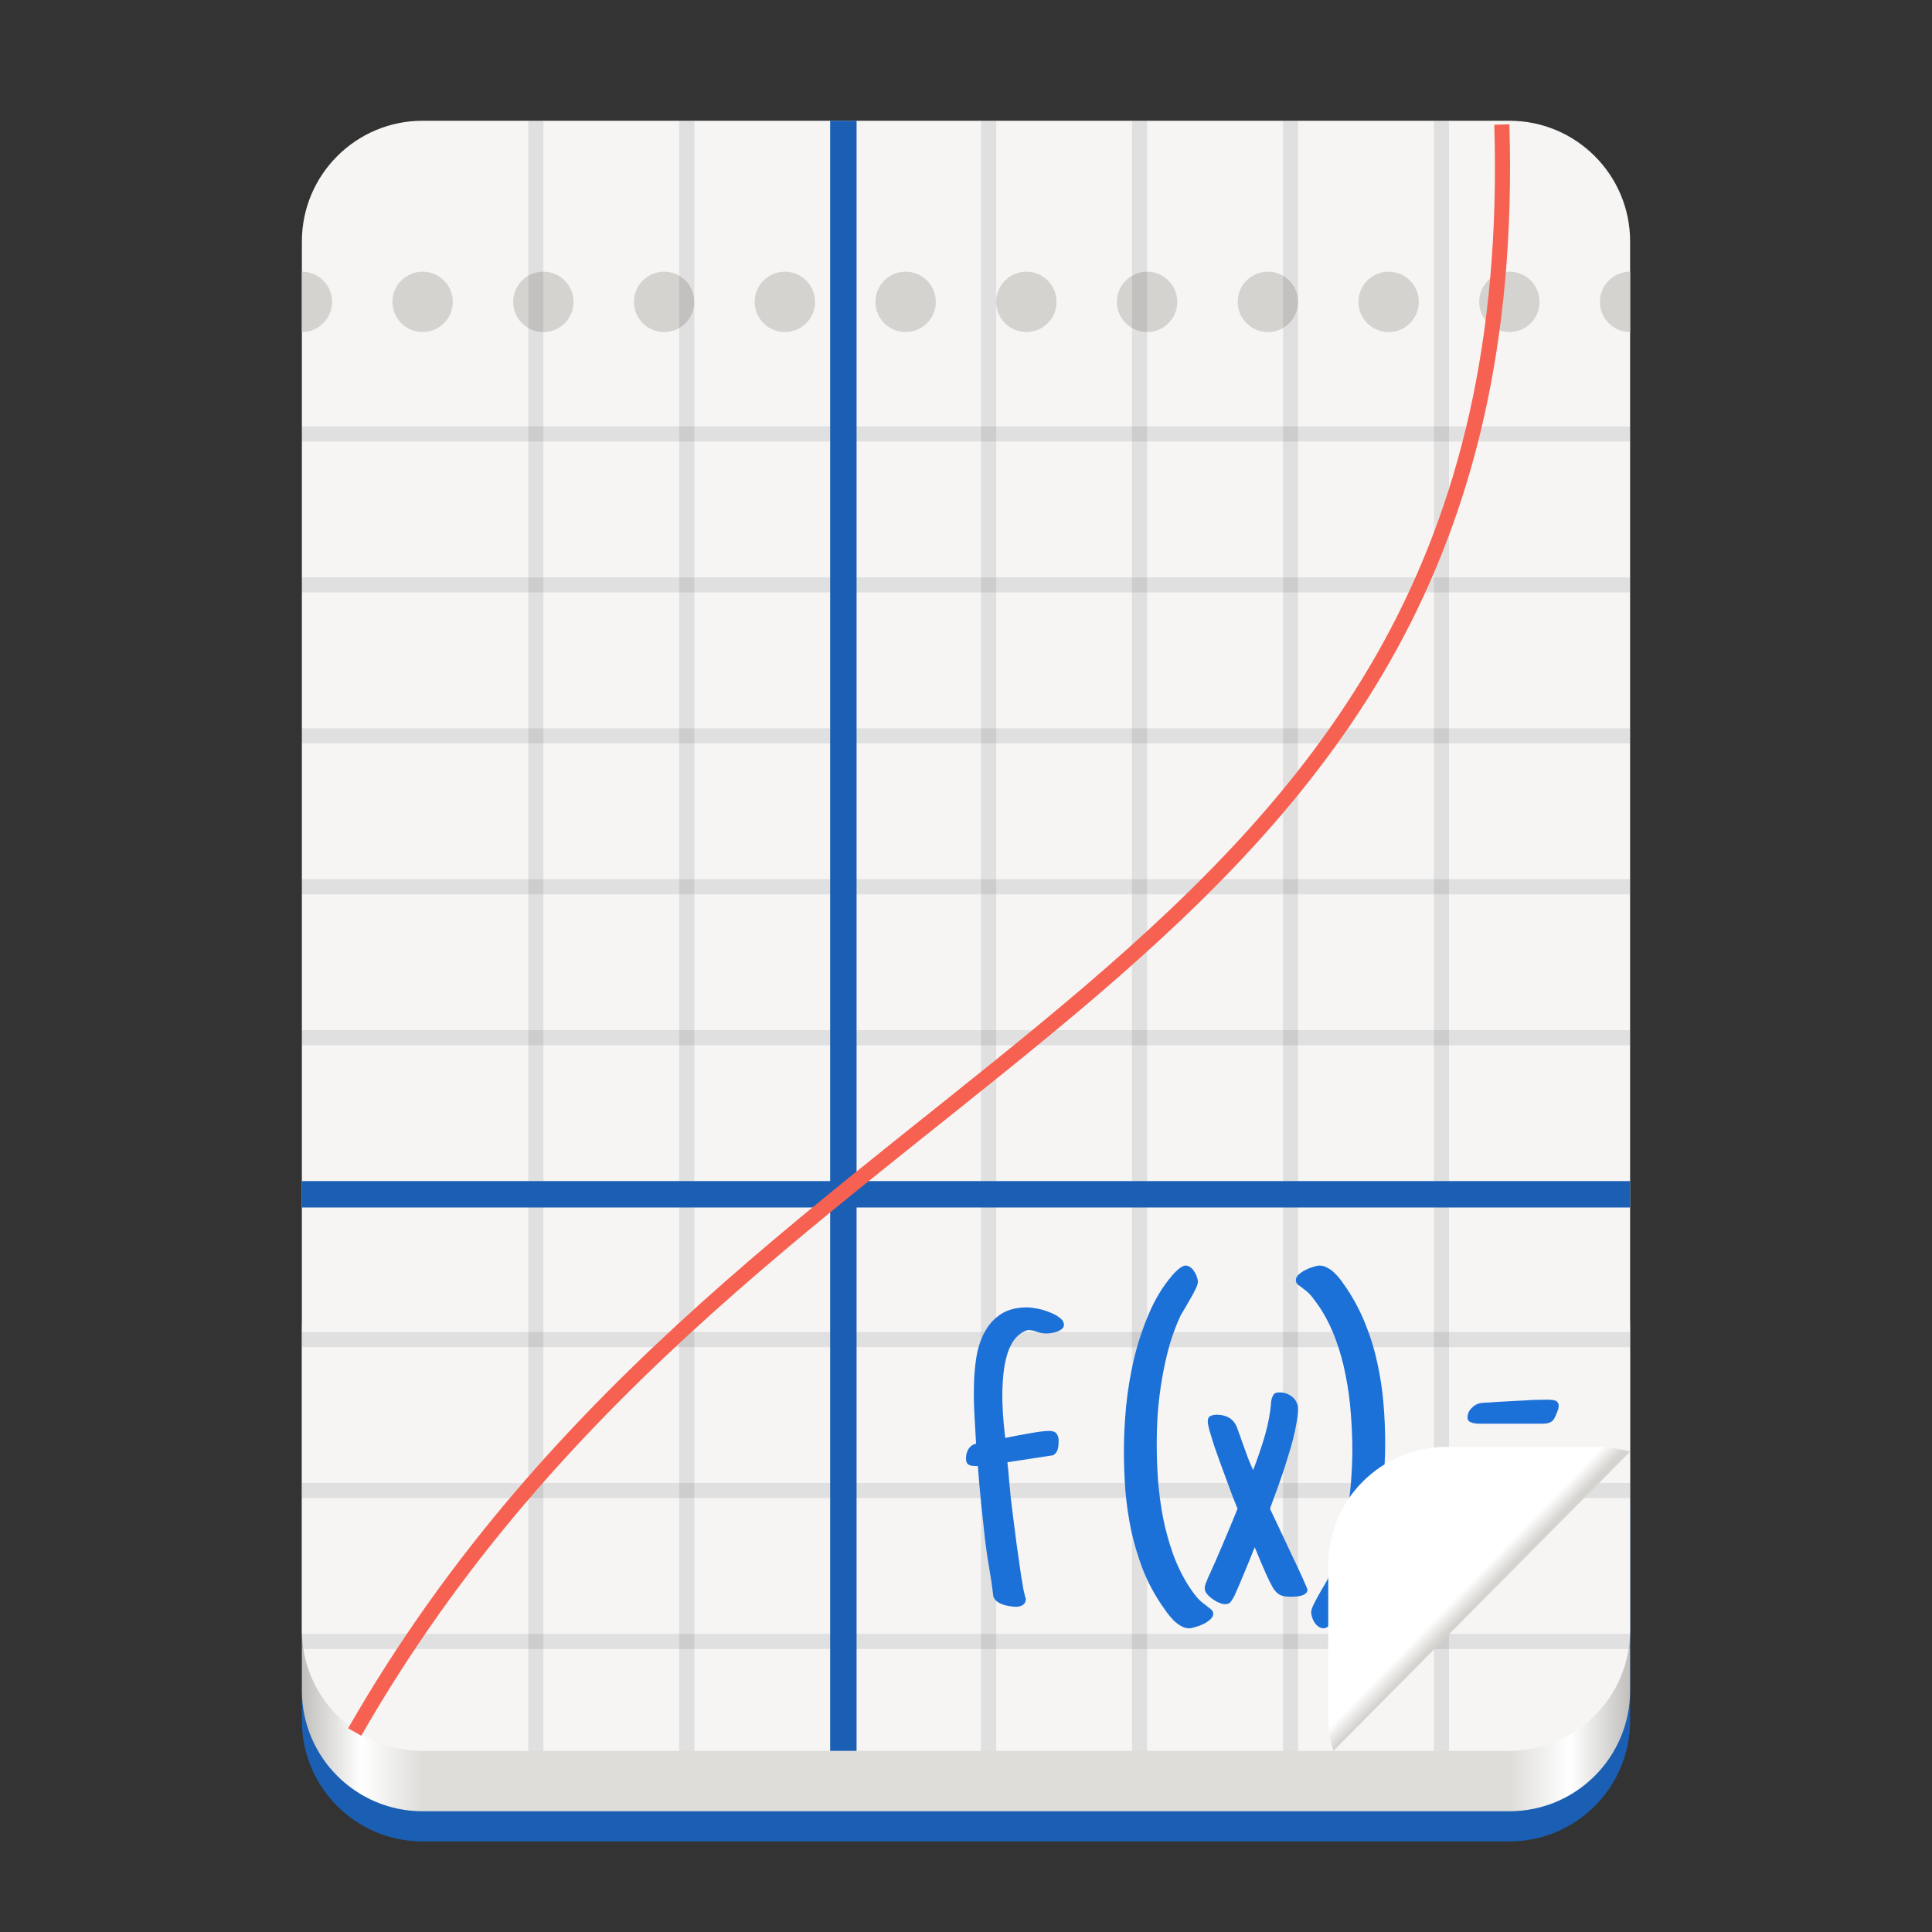<svg fill="none" height="128" viewBox="0 0 128 128" width="128" xmlns="http://www.w3.org/2000/svg" xmlns:xlink="http://www.w3.org/1999/xlink">
  <rect x="0" y="0" width="128" height="128" fill="#333333" stroke="none"/>
  <linearGradient id="paint0_linear" gradientUnits="userSpaceOnUse" x1="108" x2="20" y1="104" y2="104">
    <stop offset="0" stop-color="#c0bfbc"/>
    <stop offset=".045" stop-color="#fff"/>
    <stop offset=".091" stop-color="#deddda"/>
    <stop offset=".909" stop-color="#deddda"/>
    <stop offset=".955" stop-color="#fff"/>
    <stop offset="1" stop-color="#c0bfbc"/>
  </linearGradient>
  <linearGradient id="paint15_linear" gradientUnits="userSpaceOnUse" x1="99.003" x2="98.159" y1="104.907" y2="104.086">
    <stop offset="0" stop-color="#d5d3cf"/>
    <stop offset="1" stop-color="#fff"/>
  </linearGradient>
  <path d="m28 122h72c4.418 0 8-3.582 8-8v-14.25c0-4.418-3.582-8-8-8h-72c-4.418 0-8 3.582-8 8v14.25c0 4.418 3.582 8 8 8z" fill="#1a5fb4"/>
  <path d="m28 120h72c4.418 0 8-3.582 8-8v-24c0-4.418-3.582-8-8-8h-72c-4.418 0-8 3.582-8 8v24c0 4.418 3.582 8 8 8z" fill="url(#paint0_linear)"/>
  <path d="m28 116h72c4.418 0 8-3.582 8-8v-92c0-4.418-3.582-8-8-8h-72c-4.418 0-8 3.582-8 8v92c0 4.418 3.582 8 8 8z" fill="#f6f5f4"/>
  <path d="m28 18c-1.105 0-2 .895-2 2s.895 2 2 2 2-.895 2-2-.895-2-2-2zm8 0c-1.105 0-2 .895-2 2s.895 2 2 2 2-.895 2-2-.895-2-2-2zm8 0c-1.105 0-2 .895-2 2s.895 2 2 2 2-.895 2-2-.895-2-2-2zm8 0c-1.105 0-2 .895-2 2s.895 2 2 2 2-.895 2-2-.895-2-2-2zm8 0c-1.105 0-2 .895-2 2s.895 2 2 2 2-.895 2-2-.895-2-2-2zm8 0c-1.105 0-2 .895-2 2s.895 2 2 2 2-.895 2-2-.895-2-2-2zm8 0c-1.105 0-2 .895-2 2s.895 2 2 2 2-.895 2-2-.895-2-2-2zm8 0c-1.105 0-2 .895-2 2s.895 2 2 2 2-.895 2-2-.895-2-2-2zm8 0c-1.105 0-2 .895-2 2s.895 2 2 2 2-.895 2-2-.895-2-2-2z" fill="#d5d3cf"/>
  <path d="m100 22c-1.105 0-2-.895-2-2s.895-2 2-2c1.105 0 2 .895 2 2s-.895 2-2 2z" fill="#d5d3cf"/>
  <path d="m108 22c-.351 0-.696-.092-1-.268-.304-.176-.557-.428-.732-.732-.176-.304-.268-.649-.268-1s.092-.696.268-1c.175-.304.428-.556.732-.732.304-.175.649-.268 1-.268" fill="#d5d3cf"/>
  <path d="m20 22c.351 0 .696-.092 1-.268.304-.176.556-.428.732-.732.175-.304.268-.649.268-1s-.092-.696-.268-1c-.176-.304-.428-.556-.732-.732-.304-.175-.649-.268-1-.268" fill="#d5d3cf"/>
  <g fill="#241f31">
    <path d="m45 8h1v108h-1z" opacity=".1"/>
    <path d="m35 8h1v108h-1z" opacity=".1"/>
    <path d="m65 8h1v108h-1z" opacity=".1"/>
    <path d="m75 8h1v108h-1z" opacity=".1"/>
    <path d="m85 8h1v108h-1z" opacity=".1"/>
    <path d="m95 8h1v108h-1z" opacity=".1"/>
    <path d="m108 68.25h1v88h-1z" opacity=".1" transform="matrix(0 1 -1 0 176.25 -39.75)"/>
    <path d="m108 58.25h1v88h-1z" opacity=".1" transform="matrix(0 1 -1 0 166.25 -49.75)"/>
    <path d="m108 48.25h1v88h-1z" opacity=".1" transform="matrix(0 1 -1 0 156.25 -59.75)"/>
    <path d="m108 38.25h1v88h-1z" opacity=".1" transform="matrix(0 1 -1 0 146.25 -69.75)"/>
    <path d="m108 28.25h1v88h-1z" opacity=".1" transform="matrix(0 1 -1 0 136.25 -79.75)"/>
    <path d="m108 88.25h1v88h-1z" opacity=".1" transform="matrix(0 1 -1 0 196.25 -19.75)"/>
    <path d="m108 98.25h1v88h-1z" opacity=".1" transform="matrix(0 1 -1 0 206.25 -9.75)"/>
    <path d="m108 108.25h1v88h-1z" opacity=".1" transform="matrix(0 1 -1 0 216.25 .25)"/>
  </g>
  <path d="m55 8h1.75v108h-1.75z" fill="#1a5fb4"/>
  <path d="m108 78.25h1.75v88h-1.75z" fill="#1a5fb4" transform="matrix(0 1 -1 0 186.25 -29.75)"/>
  <path d="m70.486 87.781c0 .106-.048.198-.145.276-.087.068-.193.126-.319.174-.126.039-.252.068-.377.087-.126.019-.223.029-.29.029-.223 0-.43-.034-.624-.102-.194-.077-.402-.121-.624-.131-.319.087-.605.281-.856.58s-.45.735-.595 1.306c-.145.571-.227 1.287-.247 2.147-.019.861.043 1.901.189 3.12.609-.126 1.175-.232 1.698-.319.532-.097.943-.145 1.233-.145.232 0 .392.063.479.189s.131.285.131.479c0 .193-.019.372-.058.537-.039.165-.14.3-.305.406l-3.033.464c.048.406.087.817.116 1.233.039.406.077.808.116 1.204.155 1.258.285 2.288.392 3.091.116.803.208 1.446.276 1.93.077.474.135.817.174 1.03.048.203.082.343.102.421.019.068.029.097.029.087.01-.01.015 0 .015.029 0 .203-.063.343-.189.421-.126.087-.276.13-.45.13-.135 0-.281-.014-.435-.043-.145-.02-.29-.053-.435-.102-.145-.048-.276-.116-.392-.203s-.198-.193-.247-.319c-.077-.658-.169-1.287-.276-1.887-.106-.599-.198-1.223-.276-1.871-.077-.765-.164-1.577-.261-2.438-.087-.861-.16-1.683-.218-2.467-.039.01-.077.015-.116.015-.039-.01-.082-.015-.131-.015-.155 0-.285-.034-.392-.102-.097-.077-.145-.213-.145-.406 0-.223.053-.426.16-.61.116-.184.285-.305.508-.363-.029-.532-.063-1.122-.102-1.77-.039-.648-.053-1.306-.043-1.974.01-.677.063-1.33.16-1.959.106-.638.29-1.2.551-1.683.261-.493.619-.89 1.074-1.19s1.04-.45 1.756-.45c.145 0 .348.024.609.072.271.048.542.126.813.232.271.097.503.218.697.363.203.145.305.309.305.493z" fill="#1c71d8"/>
  <path d="m80.382 106.921c0 .125-.063.246-.189.362-.126.116-.276.218-.45.305s-.353.155-.537.203c-.174.058-.314.087-.421.087-.194 0-.377-.053-.551-.159-.174-.097-.339-.223-.493-.378-.145-.154-.285-.319-.421-.493-.126-.174-.237-.334-.334-.479-.513-.754-.933-1.543-1.262-2.365-.319-.832-.576-1.683-.769-2.554-.184-.871-.314-1.751-.392-2.641-.068-.9-.102-1.794-.102-2.684 0-.909.048-1.891.145-2.946.106-1.054.281-2.104.522-3.149.252-1.045.581-2.041.987-2.989.406-.958.909-1.79 1.509-2.496.048-.058.106-.126.174-.203.077-.077.155-.15.232-.218.087-.077.174-.14.261-.189.087-.058.174-.087.261-.087.116 0 .223.039.319.116.097.068.179.16.247.276.077.106.135.223.174.348.048.126.072.237.072.334 0 .106-.048.261-.145.464-.097.203-.213.421-.348.653-.126.223-.252.44-.377.653-.126.203-.223.368-.29.493-.29.629-.537 1.296-.74 2.002-.193.706-.353 1.432-.479 2.177-.126.735-.218 1.47-.276 2.206-.048.735-.073 1.441-.073 2.119 0 .774.029 1.577.087 2.409.068.822.179 1.645.334 2.467.164.822.387 1.625.667 2.409.281.774.634 1.489 1.059 2.147.165.252.329.479.493.682.174.203.387.392.638.566.087.078.184.155.29.232.116.078.174.184.174.32z" fill="#1c71d8"/>
  <path d="m86.622 105.31c0 .116-.043.208-.131.276-.077.058-.169.101-.276.13-.106.029-.218.049-.334.058-.116.01-.208.015-.276.015-.145 0-.276-.005-.392-.015-.116-.009-.227-.034-.334-.072-.097-.039-.189-.097-.276-.174-.087-.078-.174-.184-.261-.32-.165-.3-.319-.609-.464-.928-.135-.32-.271-.634-.406-.943-.068-.175-.126-.315-.174-.421-.039-.107-.097-.242-.174-.407-.213.552-.43 1.089-.653 1.611-.213.522-.435 1.045-.667 1.567-.068.136-.145.266-.232.392-.077.135-.218.203-.421.203-.106 0-.237-.034-.392-.101-.145-.058-.29-.141-.435-.247-.135-.097-.256-.208-.363-.334-.097-.126-.145-.251-.145-.377 0-.097.019-.194.058-.29.039-.107.082-.208.131-.305h-.015c.368-.793.711-1.572 1.03-2.336.329-.774.653-1.553.972-2.337-.068-.155-.165-.392-.29-.711-.116-.319-.247-.672-.392-1.059-.145-.387-.295-.793-.45-1.219-.155-.426-.295-.822-.421-1.19-.116-.377-.218-.706-.305-.987-.077-.29-.116-.493-.116-.61 0-.194.058-.314.174-.363.126-.058.266-.087.421-.087.309 0 .576.063.798.189.232.126.411.339.537.638.048.126.097.261.145.406.058.135.106.271.145.406l.131.363c.116.31.218.59.305.842.097.252.213.527.348.827.242-.619.464-1.258.667-1.915.213-.667.368-1.335.464-2.002l.044-.392c0-.135.019-.281.058-.435.048-.135.102-.237.16-.305.068-.068.184-.102.348-.102.155 0 .305.024.45.073.145.048.276.121.392.218.116.087.208.198.276.334.077.126.116.276.116.45 0 .271-.034.59-.102.958-.058.358-.14.74-.247 1.146-.106.397-.227.808-.363 1.233-.126.426-.261.842-.406 1.248-.136.397-.271.774-.406 1.132-.126.348-.237.653-.334.914l.885 1.871c.174.368.353.75.537 1.147.193.396.368.764.522 1.103.155.328.281.609.377.841.106.232.16.363.16.392z" fill="#1c71d8"/>
  <path d="m91.773 95.631c0 .9-.053 1.877-.16 2.931-.097 1.045-.271 2.09-.522 3.135-.242 1.045-.566 2.046-.972 3.004-.406.948-.909 1.775-1.509 2.481-.048.058-.111.126-.189.203-.068.087-.145.164-.232.232-.087.078-.174.14-.261.189-.087.048-.169.072-.247.072-.116 0-.227-.038-.334-.116-.097-.067-.184-.159-.261-.275-.068-.107-.121-.223-.16-.349-.039-.116-.058-.227-.058-.333 0-.107.048-.262.145-.465.097-.203.208-.416.334-.638.126-.232.252-.45.377-.653.126-.213.218-.382.276-.508.29-.619.537-1.282.74-1.988.203-.706.368-1.427.493-2.162.126-.745.218-1.485.276-2.22.058-.745.087-1.456.087-2.133 0-.764-.034-1.562-.102-2.394-.058-.832-.169-1.659-.334-2.481-.155-.822-.372-1.615-.653-2.38-.281-.774-.634-1.49-1.059-2.148-.174-.252-.343-.484-.508-.697-.165-.213-.372-.406-.624-.58-.087-.077-.184-.15-.29-.218-.116-.077-.174-.189-.174-.334 0-.126.063-.247.189-.363.126-.116.276-.218.45-.305.165-.087.334-.155.508-.203.174-.058.314-.087.421-.087.194 0 .377.053.551.16.184.097.348.223.493.377.155.155.295.319.421.493s.237.334.334.479c.503.754.919 1.548 1.248 2.38.339.832.6 1.683.783 2.554.194.871.329 1.756.406 2.655.077.9.116 1.794.116 2.684z" fill="#1c71d8"/>
  <path d="m103.266 93.135c0 .136-.029.261-.087.377-.058.165-.116.3-.174.406-.049.106-.112.189-.189.247-.078.058-.174.102-.29.131-.107.019-.247.029-.421.029h-3.947c-.068 0-.155 0-.261 0-.097-.01-.198-.024-.305-.043-.097-.029-.184-.068-.261-.116-.068-.058-.102-.14-.102-.247 0-.232.082-.435.247-.609.164-.184.363-.3.595-.348.194-.029.387-.043.58-.043.194-.01.387-.024.581-.043.551-.029 1.103-.058 1.654-.087.551-.039 1.112-.058 1.683-.058.068 0 .14.005.218.015.087 0 .164.015.232.043.077.019.135.058.174.116.049.058.073.135.073.232zm.087 3.279c0 .097-.024.203-.073.319-.048.116-.111.232-.188.348-.068.106-.146.203-.233.29-.087.087-.174.145-.261.174-.077.019-.145.029-.203.029s-.126 0-.203 0c-.29 0-.58-.01-.871-.029-.29-.019-.58-.029-.87-.029-.426 0-.852.01-1.277.029-.426.019-.851.029-1.277.029-.077 0-.155 0-.232 0-.077-.01-.15-.024-.218-.043-.058-.029-.111-.068-.16-.116-.039-.048-.058-.121-.058-.218 0-.252.077-.46.232-.624.155-.174.348-.285.58-.334.194-.048.387-.072.58-.072.203-.01.406-.024.61-.044.493-.048.991-.082 1.494-.102.503-.029 1.011-.044 1.524-.044.068 0 .164.005.29.015.126 0 .247.015.363.044.126.029.232.072.319.131.087.058.131.14.131.247z" fill="#1c71d8"/>
  <path d="m95.841 95.864c-4.344 0-7.841 3.497-7.841 7.84v9.979c0 .808.121 1.585.345 2.317l19.655-19.826c-.692-.199-1.422-.31-2.18-.31z" fill="url(#paint15_linear)"/>
  <path d="m23.5 114.75c26.625-46.5 77.75-48.625 76-106.5" stroke="#f66151"/>
</svg>
